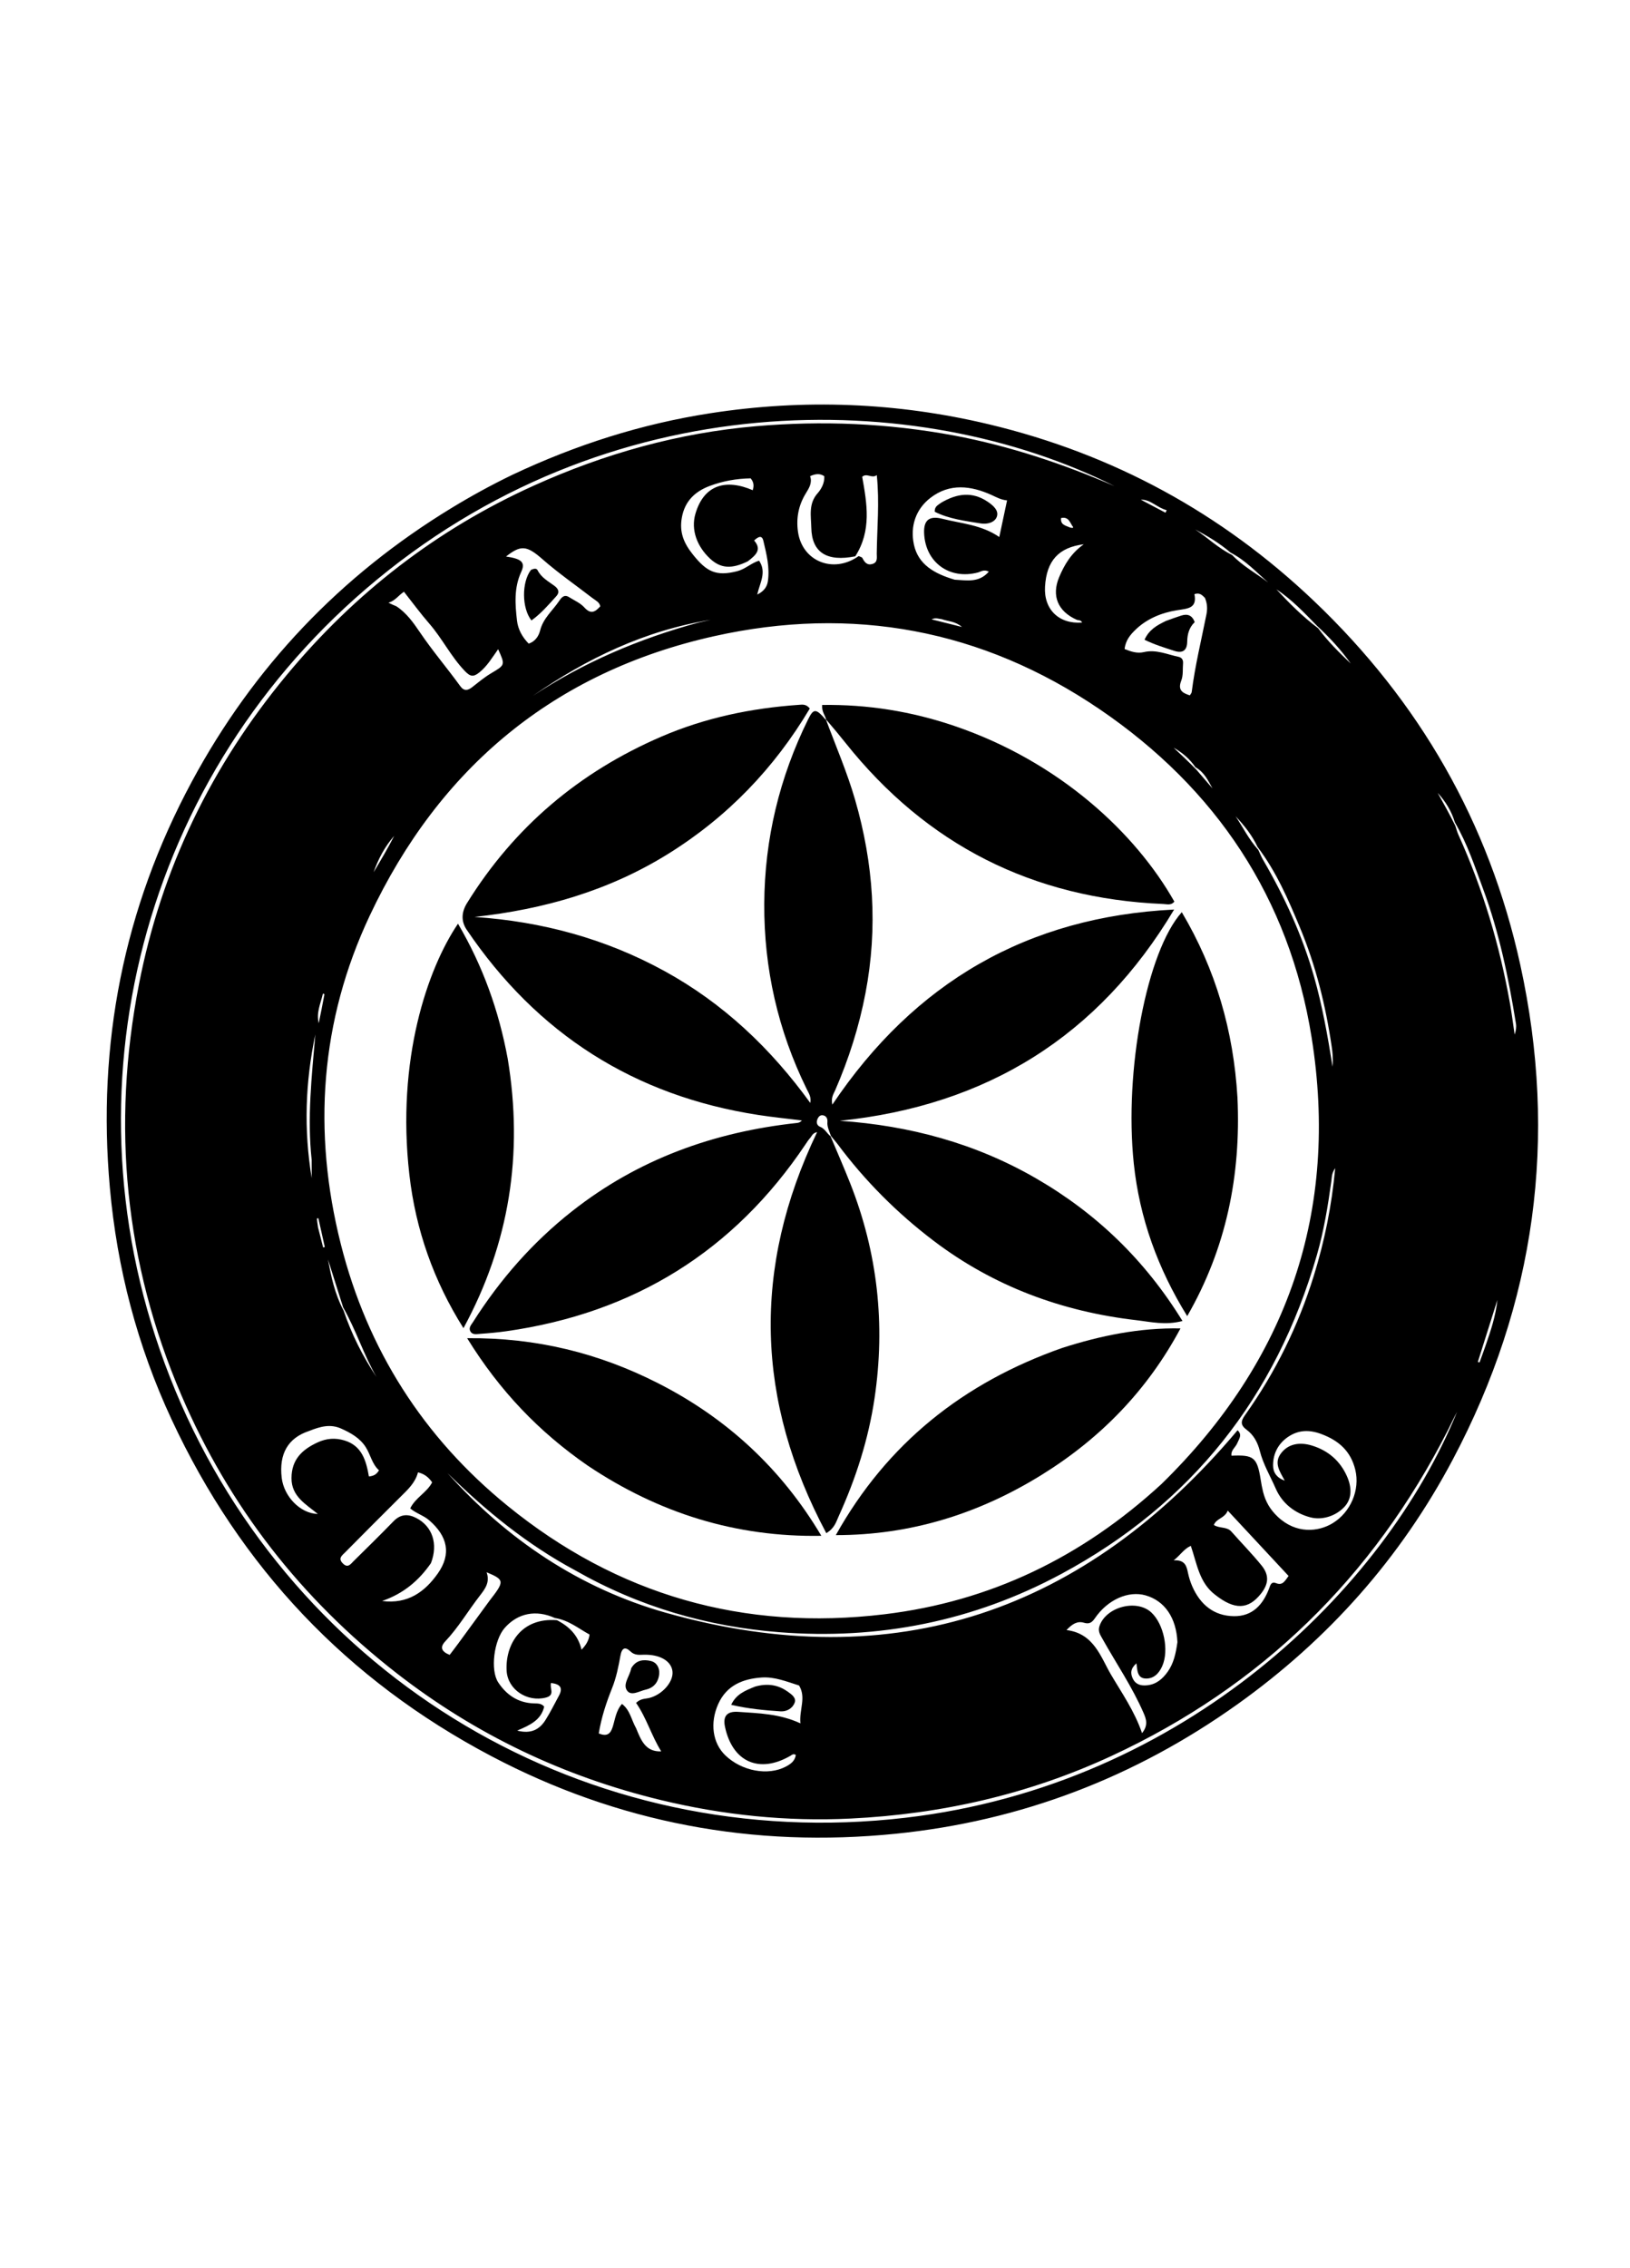 <svg version="1.1" id="Layer_1" xmlns="http://www.w3.org/2000/svg" xmlns:xlink="http://www.w3.org/1999/xlink" x="0px" y="0px"
	 width="100%" viewBox="0 0 736 1024" enable-background="new 0 0 736 1024" xml:space="preserve">
<path fill="#000000" opacity="1" stroke="none" 
	d="
M231.419,214.329 
	C260.096,200.799 289.629,191.385 320.653,186.576 
	C362.992,180.013 404.968,181.625 446.603,191.577 
	C502.631,204.969 551.569,231.624 593.262,271.292 
	C640.901,316.619 672.414,371.388 686.482,435.679 
	C703.555,513.703 693.367,588.386 655.969,658.962 
	C632.433,703.378 599.807,740.117 558.805,769.381 
	C512.491,802.435 461.006,822.131 404.534,827.864 
	C340.265,834.388 279.054,823.016 221.748,792.778 
	C156.606,758.406 108.548,707.573 77.478,640.835 
	C62.025,607.642 52.865,572.677 49.602,536.169 
	C43.813,471.402 55.769,410.165 86.608,352.884 
	C114.467,301.139 153.647,259.934 203.895,229.337 
	C212.724,223.961 221.771,218.99 231.419,214.329 
M540.299,347.589 
	C542.696,350.38 545.092,353.171 547.488,355.963 
	C545.516,352.452 543.837,348.672 539.779,346.377 
	C537.231,342.676 533.913,339.784 529.94,337.576 
	C533.298,340.71 536.656,343.844 540.299,347.589 
M555.616,249.468 
	C550.739,245.271 545.276,241.998 539.628,239.016 
	C545.139,242.606 549.885,247.368 556.347,250.563 
	C561.127,255.571 567.22,258.841 572.652,262.989 
	C567.325,258.367 562.538,253.051 555.616,249.468 
M595.195,283.635 
	C599.515,289.514 604.681,294.591 609.931,299.59 
	C605.574,293.478 600.554,287.986 594.601,282.464 
	C588.875,276.58 583.224,270.611 576.322,266.042 
	C582.062,272.234 587.993,278.212 595.195,283.635 
M154.938,590.238 
	C152.657,583.024 150.375,575.811 148.094,568.597 
	C149.525,576.354 151.12,584.053 155.166,591.737 
	C158.753,602.392 163.79,612.325 169.999,621.677 
	C164.286,611.806 160.919,600.783 154.938,590.238 
M656.92,371.261 
	C655.415,366.251 652.756,361.861 649.162,357.956 
	C651.776,362.636 654.39,367.317 657.103,372.748 
	C657.584,374.156 657.954,375.614 658.563,376.964 
	C669.571,401.332 677.156,426.747 681.808,453.052 
	C682.631,457.706 683.214,462.403 683.908,467.081 
	C684.526,465.344 684.75,463.67 684.492,462.074 
	C681.144,441.383 676.937,420.897 669.614,401.176 
	C665.921,391.23 662.651,381.101 656.92,371.261 
M567.805,382.337 
	C565.379,377.115 561.849,372.676 557.908,368.527 
	C561.215,373.394 563.744,378.797 568.164,383.688 
	C568.875,385.189 569.48,386.751 570.313,388.18 
	C580.062,404.925 588.074,422.405 593.377,441.105 
	C597.043,454.029 599.413,467.208 601.707,481.594 
	C601.982,477.726 601.687,475.104 601.298,472.451 
	C598.582,453.927 594.121,435.855 586.895,418.568 
	C581.706,406.154 576.424,393.731 567.805,382.337 
M386.194,251.157 
	C373.443,253.703 366.524,249.544 366.324,238.144 
	C366.235,233.097 364.953,227.457 369.16,222.714 
	C370.816,220.846 372.379,218.073 372.197,214.985 
	C370.12,213.593 368.126,213.938 365.789,214.968 
	C366.855,217.994 365.296,220.384 363.826,222.787 
	C360.569,228.109 359.453,233.847 360.306,240.017 
	C362.156,253.389 376.241,259.185 387.705,251.058 
	C388.29,251.343 389.173,251.476 389.407,251.938 
	C390.394,253.893 391.587,255.372 394.024,254.586 
	C396.414,253.814 395.863,251.648 395.88,249.93 
	C395.997,238.389 397.19,226.844 395.892,214.499 
	C393.633,216.205 391.408,213.36 389.312,215.258 
	C391.486,227.461 393.607,239.516 386.194,251.157 
M251.478,731.466 
	C256.971,734.248 261.062,738.268 262.583,744.776 
	C264.682,742.624 265.869,740.578 266.207,737.942 
	C261.24,735.251 256.884,731.479 250.52,730.463 
	C242.049,726.615 233.793,728.248 227.899,734.936 
	C223.053,740.436 221.284,753.966 224.966,759.549 
	C228.726,765.251 233.964,768.777 241.037,769.027 
	C242.684,769.085 244.404,768.911 245.717,770.483 
	C244.357,776.459 239.438,778.828 233.519,781.304 
	C239.797,782.928 243.591,780.805 246.283,776.567 
	C248.507,773.065 250.323,769.303 252.324,765.659 
	C254.456,761.776 252.7,760.289 248.819,759.813 
	C248.038,762.135 250.859,765.273 246.461,766.405 
	C238.12,768.552 229.231,762.882 228.759,754.255 
	C228.122,742.597 235.146,730.177 251.478,731.466 
M524.467,669.969 
	C581.467,614.283 604.762,546.655 592.214,468.239 
	C582.176,405.509 549.135,355.968 496.512,320.189 
	C443.408,284.082 384.738,273.325 322.46,287.215 
	C250.115,303.349 198.294,346.742 166.912,413.46 
	C144.597,460.899 141.052,510.837 153.9,561.718 
	C165.918,609.315 191.129,648.844 229.089,679.75 
	C278.729,720.165 335.8,736.451 399.375,728.785 
	C447.193,723.02 488.564,703.008 524.467,669.969 
M430.785,196.615 
	C455.843,201.351 479.88,209.363 503.265,219.469 
	C414.597,174.968 274.311,172.192 165.16,265.925 
	C61.844,354.648 25.691,499.146 79.179,627.802 
	C132.887,756.985 264.556,837.553 408.905,820.647 
	C535.003,805.879 625.262,717.486 657.907,637.406 
	C656.407,640.151 655.129,643.006 653.711,645.789 
	C619.907,712.102 569.568,761.346 501.941,792.72 
	C464.577,810.054 425.156,819.01 384.145,821.012 
	C355.193,822.425 326.552,819.464 298.391,812.662 
	C254.558,802.074 214.734,783.12 179.051,755.353 
	C135.922,721.791 103.436,680.104 81.91,629.914 
	C56.26,570.108 50.347,508.116 62.729,444.45 
	C72.881,392.254 95.4,345.804 129.394,304.816 
	C160.135,267.75 197.225,239.02 241.038,219.238 
	C272.953,204.829 306.283,195.426 341.416,192.412 
	C371.18,189.859 400.62,191.034 430.785,196.615 
M259.637,708.911 
	C238.1,697.354 219.389,682.091 202.068,665.058 
	C229.05,695.16 261.912,717.153 300.55,728.073 
	C404.269,757.387 489.994,727.426 558.811,645.711 
	C561.044,647.757 559.457,649.63 558.652,651.567 
	C557.865,653.462 555.671,654.743 556.063,657.208 
	C566.17,656.725 567.64,657.964 569.26,668.13 
	C569.548,669.935 569.866,671.744 570.317,673.514 
	C571.437,677.911 573.444,681.469 576.977,684.796 
	C585.236,692.574 595.192,691.662 601.752,687.668 
	C609.863,682.73 614.162,672.6 611.963,663.567 
	C609.926,655.198 604.593,650.375 596.574,647.399 
	C591.185,645.399 586.43,645.576 581.921,648.499 
	C577.36,651.457 574.825,656.021 574.833,661.564 
	C574.838,664.684 576.376,667.111 580.104,668.471 
	C577.768,664.147 575.12,660.429 578.453,656.075 
	C581.53,652.054 586.488,650.789 592.511,652.658 
	C599.755,654.906 605.1,659.56 608.164,666.409 
	C610.289,671.157 610.766,676.511 606.855,680.509 
	C602.834,684.618 596.795,686.378 591.643,685.021 
	C584.937,683.255 579.035,678.947 576.042,672.057 
	C573.59,666.416 570.372,661.094 568.855,655.057 
	C567.892,651.224 566.062,647.821 562.887,645.483 
	C560.013,643.366 560.232,641.605 562.16,638.895 
	C575.886,619.605 586.209,598.595 593.223,575.991 
	C598.064,560.388 601.31,544.455 602.89,527.374 
	C601.266,529.655 601.383,531.528 601.14,533.289 
	C599.594,544.517 597.757,555.723 594.621,566.6 
	C576.172,630.589 538.033,678.949 479.229,710.573 
	C439.435,731.973 396.723,740.401 351.859,736.883 
	C319.463,734.343 288.694,725.488 259.637,708.911 
M531.645,741.36 
	C531.148,730.391 525.934,722.73 517.28,720.255 
	C509.497,718.029 500.13,722.178 494.375,730.599 
	C493.064,732.517 491.831,733.331 489.454,732.617 
	C486.507,731.733 484.228,733.084 481.562,735.916 
	C493.976,737.449 497.022,748.14 501.573,755.895 
	C506.515,764.316 512.266,772.459 515.673,782.454 
	C518.539,778.908 517.571,776.127 516.363,773.348 
	C511.237,761.555 503.989,750.941 497.739,739.772 
	C496.781,738.059 495.689,736.486 496.427,734.204 
	C499.238,725.515 513.148,721.756 519.858,727.968 
	C525.514,733.204 527.937,745.054 524.802,752.161 
	C523.353,755.447 520.985,757.94 517.304,757.802 
	C513.508,757.66 513.524,754.068 513.152,750.936 
	C510.511,753.223 510.288,755.465 511.576,757.984 
	C512.929,760.63 515.281,761.106 517.927,760.854 
	C522.076,760.46 524.924,757.991 527.22,754.786 
	C529.908,751.033 530.913,746.658 531.645,741.36 
M194.588,705.704 
	C189.156,713.539 182.214,719.475 172.521,722.79 
	C184.156,724.317 191.845,718.608 197.628,710.451 
	C203.927,701.564 202.11,693.523 193.743,686.319 
	C191.208,684.136 187.912,683.271 185.224,680.991 
	C187.583,676.131 192.758,673.822 195.127,669.23 
	C193.543,666.96 191.707,665.434 188.733,664.717 
	C187.503,669.46 184.058,672.575 180.768,675.844 
	C172.406,684.153 164.089,692.508 155.794,700.886 
	C154.458,702.235 152.514,703.518 154.779,705.812 
	C157.082,708.145 158.328,706.109 159.667,704.791 
	C165.705,698.845 171.759,692.914 177.656,686.829 
	C180.853,683.531 184.201,683.376 188.047,685.376 
	C195.149,689.069 197.957,696.934 194.588,705.704 
M548.602,719.926 
	C541.474,714.491 540.444,705.85 537.688,697.883 
	C534.501,699.347 533.174,701.923 529.96,704.445 
	C535.092,704.147 535.764,707.005 536.406,710.058 
	C536.848,712.159 537.5,714.258 538.365,716.221 
	C541.951,724.356 548.023,729.509 557.089,729.65 
	C565.527,729.781 570.32,724.472 573.106,716.977 
	C573.593,715.666 573.99,713.878 576.19,714.747 
	C579.209,715.941 580.194,713.679 581.841,711.495 
	C572.753,701.732 563.805,692.12 554.368,681.984 
	C553.001,685.517 549.27,685.419 548.094,688.477 
	C550.634,690.131 553.954,689.115 556.033,691.474 
	C560.541,696.589 565.339,701.463 569.631,706.749 
	C573.177,711.114 572.841,715.086 569.391,719.456 
	C563.681,726.691 557.522,726.983 548.602,719.926 
M287.251,780.307 
	C289.419,785.578 291.449,790.999 298.568,790.683 
	C294.193,783.713 291.909,775.543 287.205,768.79 
	C289.319,766.79 291.262,767.023 293.004,766.612 
	C298.944,765.21 304.159,759.325 303.648,754.587 
	C303.143,749.902 297.972,746.858 290.693,747.052 
	C288.538,747.109 286.573,747.369 284.696,745.583 
	C282.366,743.365 280.816,743.822 280.164,747.405 
	C279.256,752.397 278.293,757.36 276.355,762.183 
	C273.726,768.722 271.511,775.491 270.361,782.593 
	C273.822,784.002 275.539,783.047 276.598,779.819 
	C277.744,776.321 278.064,772.411 280.831,769.265 
	C284.498,772.034 284.993,776.268 287.251,780.307 
M360.815,760.949 
	C355.268,759.202 349.732,756.921 343.846,757.341 
	C335.417,757.944 328.091,760.854 324.304,769.304 
	C320.479,777.841 321.734,786.94 327.538,792.507 
	C334.928,799.596 346.72,801.806 354.793,797.581 
	C357.01,796.421 358.967,794.997 359.338,792.287 
	C358.151,791.586 357.54,792.311 356.868,792.7 
	C342.826,800.837 330.755,795.494 327.363,779.633 
	C326.335,774.828 328.202,772.487 333.334,772.848 
	C342.54,773.495 351.852,773.629 361.417,778.031 
	C360.813,771.718 364.124,766.522 360.815,760.949 
M267.445,269.958 
	C259.874,264.113 252.006,258.664 244.795,252.334 
	C237.707,246.113 235.066,246.098 228.487,251.249 
	C235.601,252.281 237.325,253.898 235.327,258.243 
	C232.038,265.395 232.588,272.826 233.443,280.214 
	C233.896,284.125 235.852,287.67 238.713,290.568 
	C241.875,289.556 243.314,286.91 243.896,284.6 
	C245.281,279.093 249.528,275.69 252.457,271.341 
	C253.466,269.843 254.701,268.179 256.928,269.577 
	C259.298,271.066 262.054,272.241 263.866,274.252 
	C266.91,277.632 268.833,276.117 271.049,273.742 
	C270.653,271.814 269.151,271.247 267.445,269.958 
M544.081,269.94 
	C542.899,268.82 541.849,267.397 539.327,268.232 
	C540.619,274.775 536.233,274.728 531.346,275.522 
	C524.5,276.635 517.913,279.301 512.757,284.259 
	C510.441,286.486 508.215,289.077 507.799,293.016 
	C510.685,294.197 513.508,295.114 516.522,294.402 
	C522.024,293.104 526.97,295.452 532.11,296.524 
	C533.626,296.84 534.315,297.914 534.187,299.465 
	C533.971,302.072 534.31,304.903 533.392,307.237 
	C531.685,311.574 533.887,312.849 537.257,313.941 
	C537.631,313.288 538.039,312.883 538.096,312.434 
	C539.577,300.658 542.406,289.141 544.718,277.524 
	C545.168,275.267 545.294,272.888 544.081,269.94 
M431.081,261.718 
	C436.403,261.964 442.01,263.267 446.492,258.071 
	C444.2,256.93 442.9,258.101 441.534,258.46 
	C428.73,261.825 417.834,253.912 417.271,240.757 
	C417.017,234.828 419.572,232.715 425.538,234.222 
	C434.121,236.39 443.188,236.914 451.211,242.449 
	C452.471,236.522 453.564,231.381 454.727,225.914 
	C451.975,225.659 449.99,224.503 447.901,223.551 
	C438.472,219.256 428.869,218.032 420.149,224.744 
	C413.411,229.93 410.937,237.669 412.65,245.798 
	C414.566,254.888 421.942,259.021 431.081,261.718 
M337.658,253.417 
	C330.407,256.96 325.454,256.71 320.641,252.232 
	C314.704,246.708 311.884,239.146 314.018,231.904 
	C317.878,218.81 327.775,216.084 339.893,221.32 
	C340.662,218.799 340.066,217.353 338.945,215.956 
	C332.551,216.077 326.353,217.168 320.408,219.408 
	C313.757,221.914 309.193,226.312 307.879,233.66 
	C306.727,240.11 308.582,244.989 312.812,250.291 
	C318.998,258.043 323.198,260.34 332.863,257.879 
	C336.506,256.951 339.129,254.227 342.742,253.118 
	C346.283,258.307 343.089,263.165 341.913,268.426 
	C344.914,266.963 346.348,264.96 346.725,262.393 
	C347.639,256.161 346.096,250.119 344.683,244.152 
	C344.004,241.285 342.185,242.46 340.519,244.018 
	C344.143,248.185 341.26,250.631 337.658,253.417 
M139.517,646.054 
	C130.077,649.165 125.909,656.323 127.201,667.204 
	C128.189,675.519 135.476,683.292 143.51,683.507 
	C138.136,679.084 131.601,675.633 131.622,667.332 
	C131.644,658.836 136.508,654.371 143.488,651.163 
	C147.471,649.333 151.46,649.056 155.63,650.343 
	C163.513,652.776 165.348,659.593 166.575,666.572 
	C168.936,666.326 170.075,665.534 171.131,663.779 
	C167.984,661.021 167.317,656.698 165.089,653.253 
	C162.479,649.219 158.425,646.916 154.071,644.965 
	C149.205,642.784 144.756,643.954 139.517,646.054 
M178.959,273.706 
	C183.517,276.667 186.69,281.152 189.567,285.404 
	C195.275,293.841 201.871,301.555 207.823,309.772 
	C209.537,312.138 211.263,311.771 213.293,310.171 
	C216.037,308.008 218.753,305.75 221.742,303.97 
	C228.104,300.18 228.173,300.296 224.927,293.103 
	C222.231,296.879 219.998,300.734 216.432,303.59 
	C213.712,305.768 212.31,305.459 209.903,302.959 
	C203.647,296.458 199.714,288.296 193.84,281.543 
	C189.846,276.952 186.245,272.019 182.401,267.155 
	C179.813,268.865 178.571,271.137 175.411,272.112 
	C176.943,272.847 177.644,273.183 178.959,273.706 
M489.372,245.722 
	C478.043,247.121 472.555,253.119 471.861,264.86 
	C471.254,275.139 478.194,281.874 488.583,281.052 
	C488.162,279.839 486.934,280.138 486.109,279.771 
	C477.754,276.058 474.692,269.058 478.223,260.611 
	C480.607,254.907 483.781,249.618 489.372,245.722 
M221.066,722.626 
	C227.908,713.834 227.873,713.254 219.712,709.813 
	C221.346,714.324 219.01,717.37 216.637,720.429 
	C211.358,727.236 206.993,734.728 201.038,741.033 
	C198.492,743.729 199.389,745.685 203.042,747.12 
	C204.315,745.438 205.62,743.762 206.874,742.048 
	C211.469,735.77 216.046,729.48 221.066,722.626 
M315.575,281.016 
	C317.36,280.623 319.145,280.229 320.931,279.836 
	C291.286,284.605 264.984,297.24 240.56,314.184 
	C263.486,299.091 288.373,288.407 315.575,281.016 
M140.726,523.619 
	C138.673,504.669 140.756,485.85 142.387,467.018 
	C137.837,488.519 137.128,510.135 140.756,531.88 
	C140.756,529.43 140.756,526.98 140.726,523.619 
M670.829,607.397 
	C673.153,600.698 675.387,593.976 676.121,586.88 
	C673.178,596.206 670.234,605.531 667.291,614.856 
	C667.545,614.936 667.799,615.016 668.053,615.095 
	C668.909,612.778 669.764,610.46 670.829,607.397 
M178.001,377.359 
	C173.777,382.182 170.812,387.744 168.693,393.809 
	C171.883,388.442 175.074,383.075 178.001,377.359 
M146.477,449.006 
	C146.387,448.87 146.323,448.661 146.2,448.618 
	C146.079,448.575 145.78,448.671 145.761,448.753 
	C144.761,453.076 142.731,457.228 143.924,461.942 
	C144.768,457.81 145.613,453.677 146.477,449.006 
M143.609,554.15 
	C144.372,557.163 145.135,560.177 145.898,563.191 
	C146.151,563.121 146.405,563.051 146.659,562.981 
	C145.689,558.653 144.718,554.325 143.748,549.997 
	C143.529,550.035 143.31,550.074 143.091,550.112 
	C143.2,551.222 143.308,552.332 143.609,554.15 
M515.122,225.597 
	C518.834,227.556 522.547,229.514 526.26,231.473 
	C526.437,231.089 526.614,230.705 526.791,230.321 
	C522.49,229.269 519.512,225.412 515.122,225.597 
M483.273,238.193 
	C483.598,238.243 483.924,238.326 484.249,238.325 
	C484.375,238.325 484.612,238.046 484.61,238.043 
	C483.173,236.221 482.676,233.065 479.113,233.876 
	C478.763,236.924 481.012,237.225 483.273,238.193 
M425.214,279.521 
	C423.837,279.409 422.463,278.709 420.643,279.622 
	C425.062,280.727 429.089,281.735 434.371,283.056 
	C431.155,280.372 428.35,280.636 425.214,279.521 
z"/>
<path fill="#000000" opacity="1" stroke="none" 
	d="
M375.021,512.989 
	C377.975,520.037 381.053,527.037 383.863,534.143 
	C396.26,565.499 399.848,597.853 394.895,631.214 
	C392.133,649.816 386.444,667.488 378.688,684.543 
	C377.553,687.037 376.864,689.926 373.099,692.164 
	C341.285,632.479 339.502,572.559 368.956,511.112 
	C366.843,511.526 366.53,512.962 365.78,513.794 
	C365.005,514.654 364.371,515.649 363.723,516.617 
	C331.334,564.937 286.169,592.819 228.7,600.987 
	C224.748,601.549 220.761,601.905 216.779,602.186 
	C215.209,602.297 213.229,602.797 212.315,600.906 
	C211.558,599.339 212.803,598.085 213.595,596.838 
	C225.746,577.69 240.457,560.88 258.335,546.802 
	C288.163,523.314 322.318,511.063 359.727,506.99 
	C360.497,506.906 361.262,506.775 362.068,505.839 
	C355.543,505.029 348.993,504.381 342.497,503.383 
	C286.375,494.755 242.525,466.728 210.737,419.76 
	C208.09,415.848 208.386,411.726 210.872,407.716 
	C232.171,373.358 261.6,348.514 298.657,332.549 
	C318.459,324.017 339.223,319.718 360.641,318.217 
	C362.273,318.103 363.999,317.762 365.649,319.878 
	C349.652,346.763 328.555,368.769 301.771,385.446 
	C274.978,402.129 245.575,410.544 214.267,413.965 
	C244.752,416.039 273.375,423.776 300.033,438.4 
	C326.637,452.994 348.063,473.344 365.859,497.923 
	C366.443,495.331 365.128,493.453 364.193,491.546 
	C351.284,465.208 344.939,437.294 345.089,408.058 
	C345.238,378.828 351.952,350.987 364.91,324.721 
	C367.337,319.8 368.451,319.808 372.731,324.805 
	C373,324.993 372.983,324.968 372.983,324.968 
	C377.447,336.959 382.526,348.708 386.099,361.047 
	C394.436,389.844 396.455,418.822 390.782,448.428 
	C387.875,463.595 383.258,478.064 377.14,492.152 
	C376.391,493.876 375.118,495.549 375.829,498.708 
	C412.991,443.365 464.141,413.871 530.153,410.628 
	C496.021,467.824 445.56,499.149 379.186,505.996 
	C410.851,508.185 440.522,516.195 467.896,532.041 
	C495.135,547.809 517.028,568.917 533.937,596.391 
	C526.107,598.421 519.542,596.768 513.071,596.016 
	C479.482,592.115 448.709,580.753 421.635,560.229 
	C405.091,547.688 390.527,533.098 378.114,516.41 
	C377.324,515.347 376.408,514.377 375.201,512.847 
	C374.364,510.427 373.425,508.654 373.607,506.561 
	C373.724,505.207 373.239,503.832 371.657,503.528 
	C370.301,503.266 369.507,504.229 369.059,505.365 
	C368.492,506.802 368.936,508.167 370.3,508.705 
	C372.475,509.562 373.345,511.685 375.021,512.989 
z"/>
<path fill="#000000" opacity="1" stroke="none" 
	d="
M373.011,325.003 
	C372.757,323.028 370.965,321.549 371.22,318.265 
	C391.685,317.966 411.595,321.15 430.967,327.746 
	C478.622,343.971 512.881,376.327 530.251,407.034 
	C528.894,408.851 526.907,408.193 525.201,408.121 
	C466.359,405.621 418.476,381.484 381.751,335.359 
	C379.059,331.979 376.295,328.656 373.274,325.137 
	C372.983,324.968 373,324.993 373.011,325.003 
z"/>
<path fill="#000000" opacity="1" stroke="none" 
	d="
M479.662,608.531 
	C497.156,602.937 514.593,599.393 533.026,599.734 
	C518.13,627.62 496.948,649.347 470.401,665.809 
	C442.056,683.386 411.238,693.074 377.4,693.058 
	C400.521,651.673 434.98,624.234 479.662,608.531 
z"/>
<path fill="#000000" opacity="1" stroke="none" 
	d="
M265.375,661.673 
	C243.447,646.517 225.635,627.981 210.93,604.144 
	C242.231,603.867 270.342,610.896 296.904,624.354 
	C328.113,640.166 352.857,663.038 370.863,693.372 
	C332.308,694.047 297.439,683.148 265.375,661.673 
z"/>
<path fill="#000000" opacity="1" stroke="none" 
	d="
M229.248,477.966 
	C236.372,520.976 230.043,561.353 209.271,599.623 
	C195.809,578.26 187.673,555.133 184.841,530.306 
	C178.911,478.309 193.046,437.322 206.797,417.02 
	C218.026,436.146 225.227,456.22 229.248,477.966 
z"/>
<path fill="#000000" opacity="1" stroke="none" 
	d="
M558.754,495.481 
	C560.387,530.721 553.677,563.58 536.069,594.18 
	C522.856,572.845 514.523,549.956 511.936,525.236 
	C507.546,483.289 517.826,429.495 533.616,411.827 
	C548.974,437.726 556.964,465.394 558.754,495.481 
z"/>
<path fill="#000000" opacity="1" stroke="none" 
	d="
M285.01,753.172 
	C287.225,749.343 290.636,749.109 293.895,749.892 
	C296.509,750.52 297.901,752.98 297.653,755.712 
	C297.321,759.358 295.247,761.999 291.617,762.796 
	C288.811,763.412 285.111,765.834 283.213,763.347 
	C280.979,760.421 284.344,756.887 285.01,753.172 
z"/>
<path fill="#000000" opacity="1" stroke="none" 
	d="
M340.944,761.444 
	C346.448,759.868 351.274,760.606 355.574,763.648 
	C357.245,764.831 359.69,766.442 358.823,768.721 
	C357.869,771.228 355.269,772.814 352.416,772.62 
	C345.172,772.127 337.929,771.478 330.151,769.664 
	C332.397,764.843 336.487,763.231 340.944,761.444 
z"/>
<path fill="#000000" opacity="1" stroke="none" 
	d="
M239.755,257.282 
	C241.036,256.713 242.221,256.419 242.75,257.466 
	C244.428,260.783 247.567,262.437 250.35,264.497 
	C252.111,265.8 252.833,267.346 251.246,269.101 
	C247.721,272.995 244.287,277.016 239.97,280.107 
	C235.595,274.626 235.483,262.85 239.755,257.282 
z"/>
<path fill="#000000" opacity="1" stroke="none" 
	d="
M526.514,280.306 
	C529.044,279.389 531.222,278.598 533.428,277.897 
	C536.199,277.018 538.281,277.737 539.462,280.861 
	C536.992,283.213 536.114,286.221 536.066,289.686 
	C536.014,293.375 534.259,295.152 530.279,293.856 
	C525.769,292.386 521.237,291.01 516.791,288.826 
	C518.856,284.237 522.436,282.266 526.514,280.306 
z"/>
<path fill="#000000" opacity="1" stroke="none" 
	d="
M424.995,226.939 
	C432.165,222.723 439.048,221.838 445.972,226.515 
	C448.38,228.141 451.075,230.428 450.124,233.226 
	C449.208,235.918 445.739,236.793 442.819,236.317 
	C435.691,235.157 428.445,234.28 422.058,231.033 
	C421.961,228.595 423.546,228.042 424.995,226.939 
z"/>
</svg>